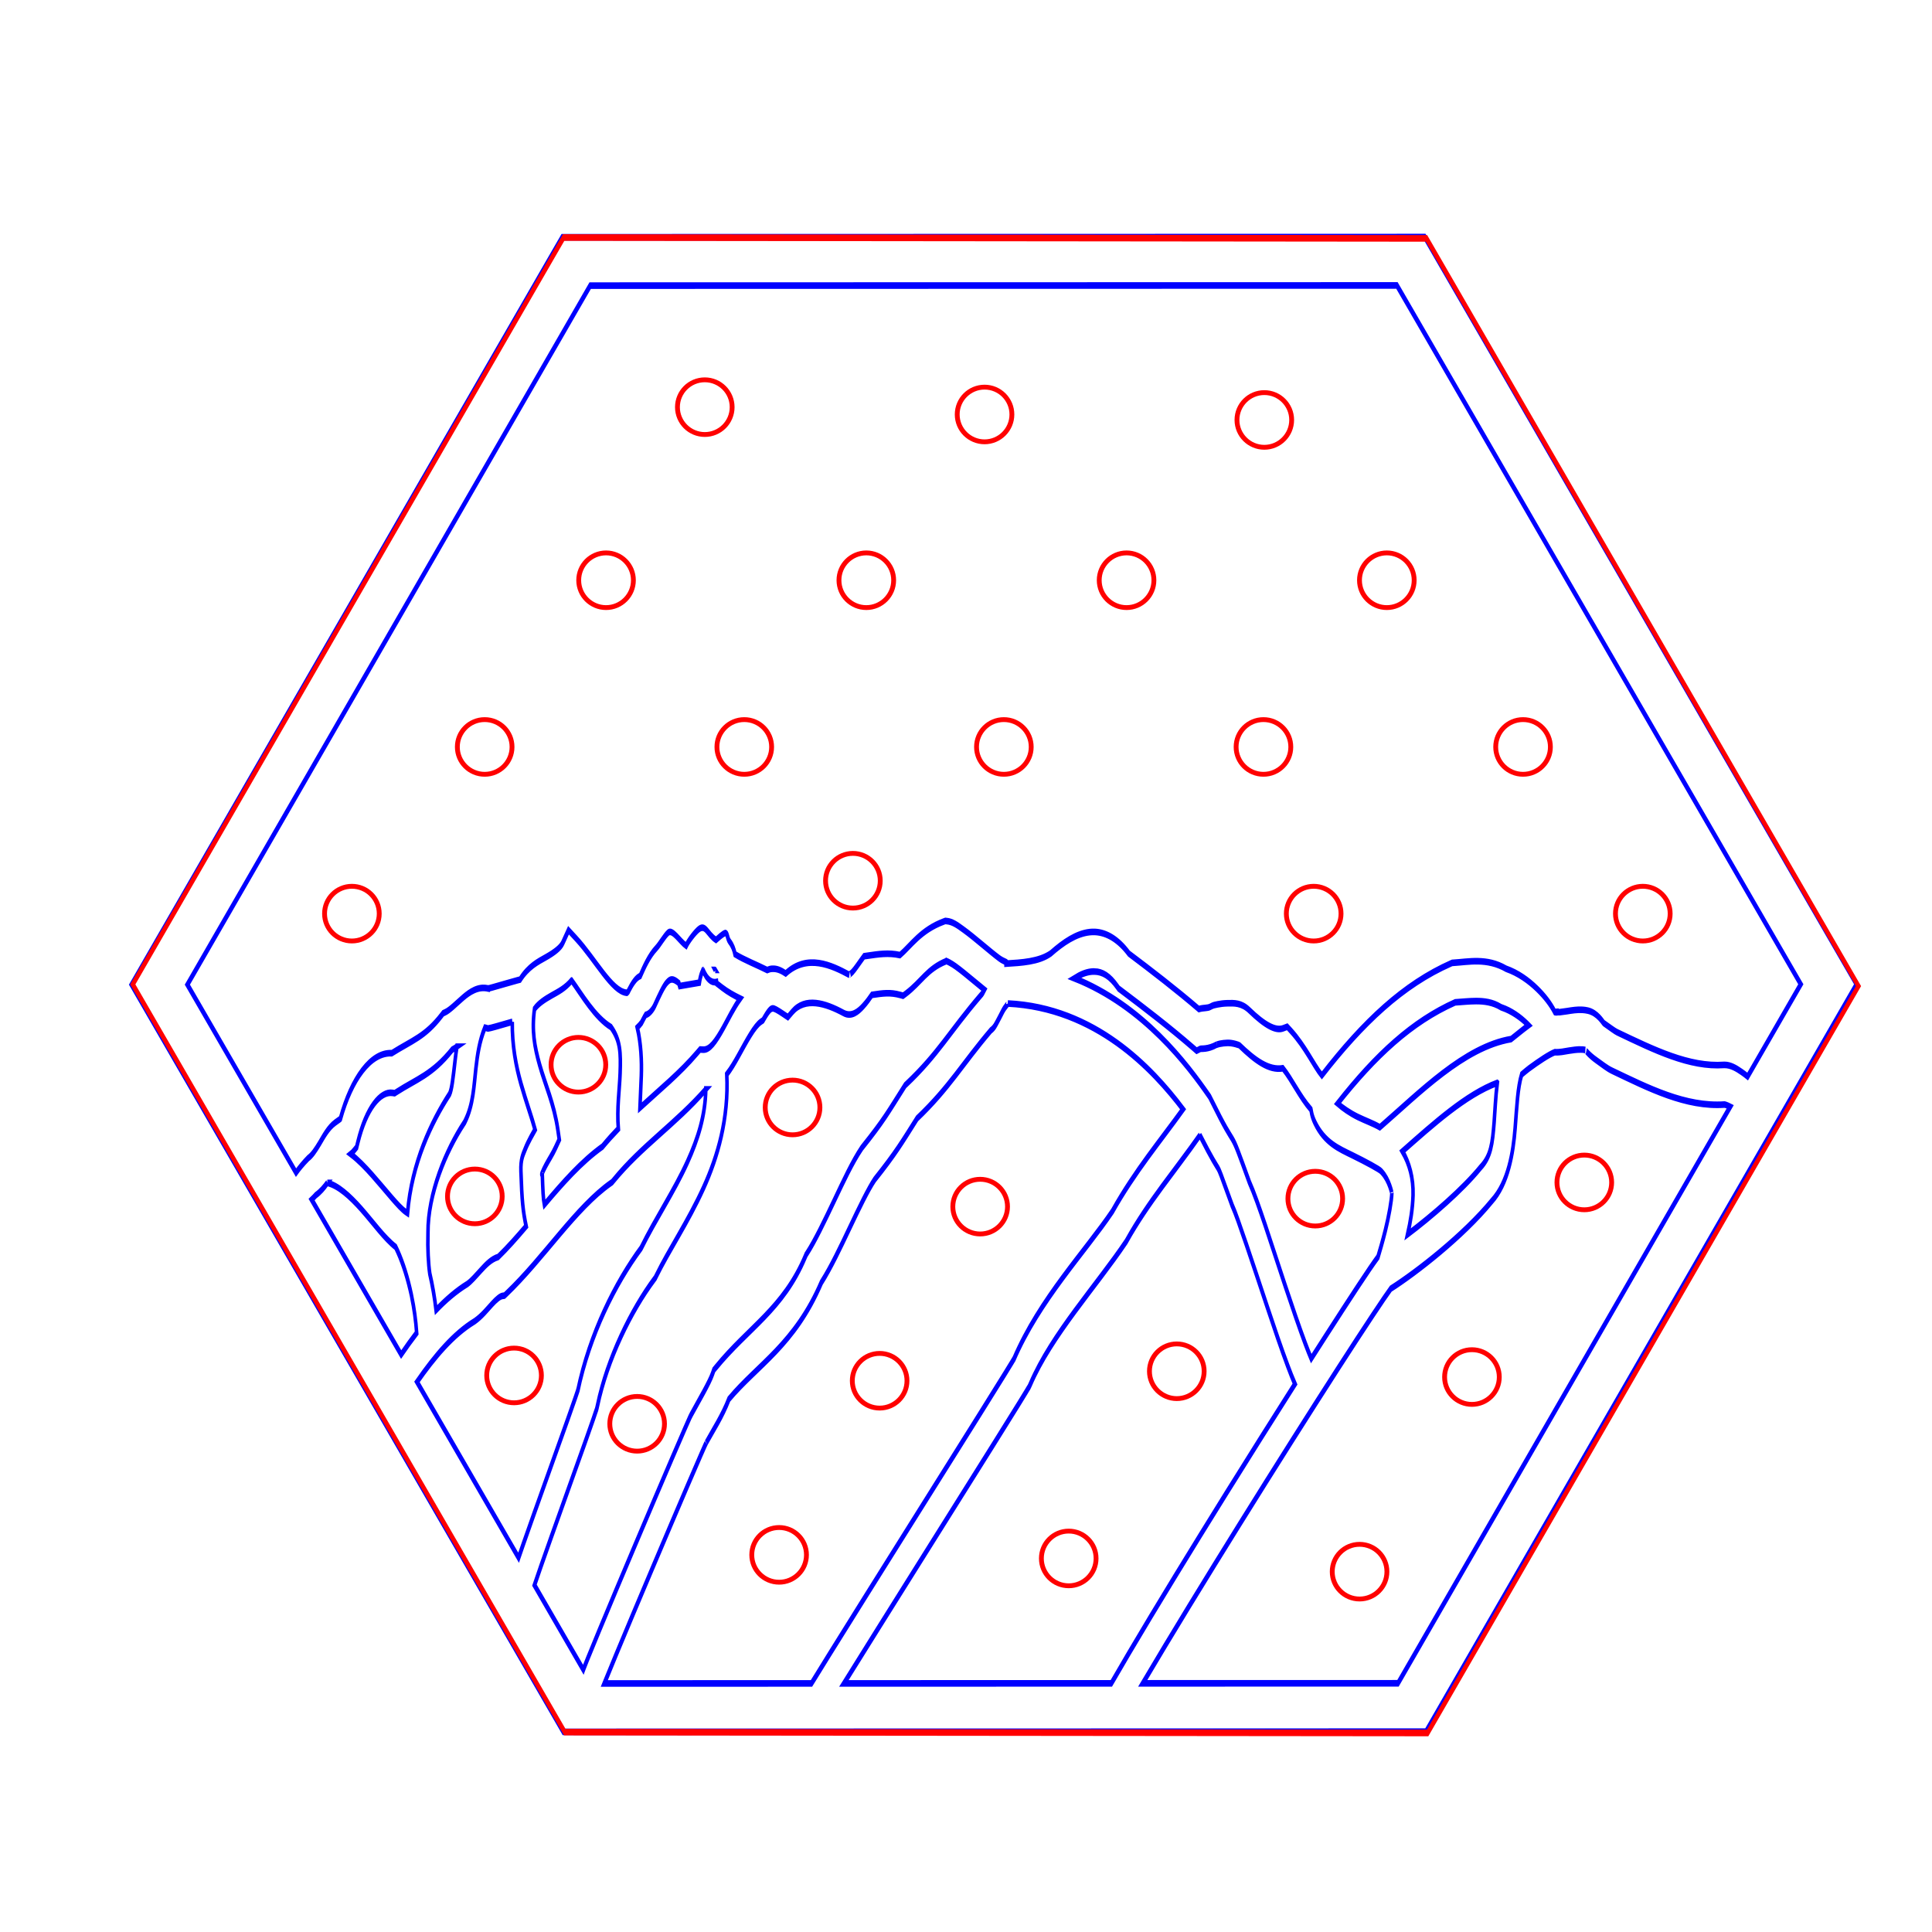 <?xml version="1.0" encoding="UTF-8" standalone="no"?>
<!-- Created with Inkscape (http://www.inkscape.org/) -->

<svg
   xmlns:dc="http://purl.org/dc/elements/1.1/"
   xmlns:cc="http://creativecommons.org/ns#"
   xmlns:rdf="http://www.w3.org/1999/02/22-rdf-syntax-ns#"
   xmlns:svg="http://www.w3.org/2000/svg"
   xmlns="http://www.w3.org/2000/svg"
   xmlns:sodipodi="http://sodipodi.sourceforge.net/DTD/sodipodi-0.dtd"
   xmlns:inkscape="http://www.inkscape.org/namespaces/inkscape"
   width="400mm"
   height="400mm"
   viewBox="0 0 400 400"
   version="1.1"
   id="svg8"
   inkscape:version="0.92.1 r15371"
   sodipodi:docname="mountains.svg">
  <defs
     id="defs2">
    <marker
       style="overflow:visible"
       refY="0"
       refX="0"
       orient="auto"
       id="DistanceX">
      <path
         id="path4487"
         style="stroke:#000000;stroke-width:0.5"
         d="M 3,-3 -3,3 M 0,-5 V 5"
         inkscape:connector-curvature="0" />
    </marker>
    <pattern
       y="0"
       x="0"
       width="8"
       patternUnits="userSpaceOnUse"
       id="Hatch"
       height="8">
      <path
         id="path4490"
         stroke-width="0.25"
         stroke="#000000"
         linecap="square"
         d="M8 4 l-4,4" />
      <path
         id="path4492"
         stroke-width="0.25"
         stroke="#000000"
         linecap="square"
         d="M6 2 l-4,4" />
      <path
         id="path4494"
         stroke-width="0.25"
         stroke="#000000"
         linecap="square"
         d="M4 0 l-4,4" />
    </pattern>
    <symbol
       id="*MODEL_SPACE" />
    <symbol
       id="*PAPER_SPACE" />
    <marker
       style="overflow:visible"
       refY="0"
       refX="0"
       orient="auto"
       id="DistanceX-5">
      <path
         id="path4944"
         style="stroke:#000000;stroke-width:0.5"
         d="M 3,-3 -3,3 M 0,-5 V 5"
         inkscape:connector-curvature="0" />
    </marker>
    <pattern
       y="0"
       x="0"
       width="8"
       patternUnits="userSpaceOnUse"
       id="Hatch-4"
       height="8">
      <path
         id="path4947"
         stroke-width="0.25"
         stroke="#000000"
         linecap="square"
         d="M8 4 l-4,4" />
      <path
         id="path4949"
         stroke-width="0.25"
         stroke="#000000"
         linecap="square"
         d="M6 2 l-4,4" />
      <path
         id="path4951"
         stroke-width="0.25"
         stroke="#000000"
         linecap="square"
         d="M4 0 l-4,4" />
    </pattern>
    <symbol
       id="*MODEL_SPACE-9" />
    <symbol
       id="*PAPER_SPACE-4" />
    <marker
       id="DistanceX-88"
       orient="auto"
       refX="0.0"
       refY="0.0"
       style="overflow:visible">
      <path
         d="M 3,-3 L -3,3 M 0,-5 L  0,5"
         style="stroke:#000000; stroke-width:0.5"
         id="path4487-0" />
    </marker>
    <pattern
       height="8"
       id="Hatch-86"
       patternUnits="userSpaceOnUse"
       width="8"
       x="0"
       y="0">
      <path
         d="M8 4 l-4,4"
         linecap="square"
         stroke="#000000"
         stroke-width="0.25"
         id="path4490-0" />
      <path
         d="M6 2 l-4,4"
         linecap="square"
         stroke="#000000"
         stroke-width="0.25"
         id="path4492-9" />
      <path
         d="M4 0 l-4,4"
         linecap="square"
         stroke="#000000"
         stroke-width="0.25"
         id="path4494-1" />
    </pattern>
    <symbol
       id="*MODEL_SPACE-0" />
    <symbol
       id="*PAPER_SPACE-2" />
    <marker
       id="DistanceX-8"
       orient="auto"
       refX="0.0"
       refY="0.0"
       style="overflow:visible">
      <path
         d="M 3,-3 L -3,3 M 0,-5 L  0,5"
         style="stroke:#000000; stroke-width:0.5"
         id="path5291" />
    </marker>
    <pattern
       height="8"
       id="Hatch-6"
       patternUnits="userSpaceOnUse"
       width="8"
       x="0"
       y="0">
      <path
         d="M8 4 l-4,4"
         linecap="square"
         stroke="#000000"
         stroke-width="0.25"
         id="path5294" />
      <path
         d="M6 2 l-4,4"
         linecap="square"
         stroke="#000000"
         stroke-width="0.25"
         id="path5296" />
      <path
         d="M4 0 l-4,4"
         linecap="square"
         stroke="#000000"
         stroke-width="0.25"
         id="path5298" />
    </pattern>
    <symbol
       id="*MODEL_SPACE-9-8" />
    <symbol
       id="*PAPER_SPACE-6" />
    <marker
       id="DistanceX-7"
       orient="auto"
       refX="0.0"
       refY="0.0"
       style="overflow:visible">
      <path
         d="M 3,-3 L -3,3 M 0,-5 L  0,5"
         style="stroke:#000000; stroke-width:0.5"
         id="path5369" />
    </marker>
    <pattern
       height="8"
       id="Hatch-8"
       patternUnits="userSpaceOnUse"
       width="8"
       x="0"
       y="0">
      <path
         d="M8 4 l-4,4"
         linecap="square"
         stroke="#000000"
         stroke-width="0.25"
         id="path5372" />
      <path
         d="M6 2 l-4,4"
         linecap="square"
         stroke="#000000"
         stroke-width="0.25"
         id="path5374" />
      <path
         d="M4 0 l-4,4"
         linecap="square"
         stroke="#000000"
         stroke-width="0.25"
         id="path5376" />
    </pattern>
    <symbol
       id="*MODEL_SPACE-1" />
    <symbol
       id="*PAPER_SPACE-3" />
    <marker
       id="DistanceX-4"
       orient="auto"
       refX="0.0"
       refY="0.0"
       style="overflow:visible">
      <path
         d="M 3,-3 L -3,3 M 0,-5 L  0,5"
         style="stroke:#000000; stroke-width:0.5"
         id="path6016" />
    </marker>
    <pattern
       height="8"
       id="Hatch-80"
       patternUnits="userSpaceOnUse"
       width="8"
       x="0"
       y="0">
      <path
         d="M8 4 l-4,4"
         linecap="square"
         stroke="#000000"
         stroke-width="0.25"
         id="path6019" />
      <path
         d="M6 2 l-4,4"
         linecap="square"
         stroke="#000000"
         stroke-width="0.25"
         id="path6021" />
      <path
         d="M4 0 l-4,4"
         linecap="square"
         stroke="#000000"
         stroke-width="0.25"
         id="path6023" />
    </pattern>
    <symbol
       id="*MODEL_SPACE-8" />
    <symbol
       id="*PAPER_SPACE-0" />
    <marker
       id="DistanceX-81"
       orient="auto"
       refX="0"
       refY="0"
       style="overflow:visible">
      <path
         inkscape:connector-curvature="0"
         d="M 3,-3 -3,3 M 0,-5 V 5"
         style="stroke:#000000;stroke-width:0.5"
         id="path9039" />
    </marker>
    <pattern
       height="8"
       id="Hatch-13"
       patternUnits="userSpaceOnUse"
       width="8"
       x="0"
       y="0">
      <path
         d="M8 4 l-4,4"
         linecap="square"
         stroke="#000000"
         stroke-width="0.25"
         id="path9042" />
      <path
         d="M6 2 l-4,4"
         linecap="square"
         stroke="#000000"
         stroke-width="0.25"
         id="path9044" />
      <path
         d="M4 0 l-4,4"
         linecap="square"
         stroke="#000000"
         stroke-width="0.25"
         id="path9046" />
    </pattern>
    <symbol
       id="*MODEL_SPACE-13" />
    <symbol
       id="*PAPER_SPACE-5" />
    <marker
       id="DistanceX-2"
       orient="auto"
       refX="0"
       refY="0"
       style="overflow:visible">
      <path
         inkscape:connector-curvature="0"
         d="M 3,-3 -3,3 M 0,-5 V 5"
         style="stroke:#000000;stroke-width:0.5"
         id="path9426" />
    </marker>
    <pattern
       height="8"
       id="Hatch-5"
       patternUnits="userSpaceOnUse"
       width="8"
       x="0"
       y="0">
      <path
         d="M8 4 l-4,4"
         linecap="square"
         stroke="#000000"
         stroke-width="0.25"
         id="path9429" />
      <path
         d="M6 2 l-4,4"
         linecap="square"
         stroke="#000000"
         stroke-width="0.25"
         id="path9431" />
      <path
         d="M4 0 l-4,4"
         linecap="square"
         stroke="#000000"
         stroke-width="0.25"
         id="path9433" />
    </pattern>
    <symbol
       id="*MODEL_SPACE-3" />
    <symbol
       id="*PAPER_SPACE-4-2" />
    <marker
       id="DistanceX-3"
       orient="auto"
       refX="0"
       refY="0"
       style="overflow:visible">
      <path
         inkscape:connector-curvature="0"
         d="M 3,-3 -3,3 M 0,-5 V 5"
         style="stroke:#000000;stroke-width:0.5"
         id="path9837" />
    </marker>
    <pattern
       height="8"
       id="Hatch-6-6"
       patternUnits="userSpaceOnUse"
       width="8"
       x="0"
       y="0">
      <path
         d="M8 4 l-4,4"
         linecap="square"
         stroke="#000000"
         stroke-width="0.25"
         id="path9840" />
      <path
         d="M6 2 l-4,4"
         linecap="square"
         stroke="#000000"
         stroke-width="0.25"
         id="path9842" />
      <path
         d="M4 0 l-4,4"
         linecap="square"
         stroke="#000000"
         stroke-width="0.25"
         id="path9844" />
    </pattern>
    <symbol
       id="*MODEL_SPACE-9-0" />
    <symbol
       id="*PAPER_SPACE-7" />
    <marker
       id="DistanceX-9"
       orient="auto"
       refX="0"
       refY="0"
       style="overflow:visible">
      <path
         inkscape:connector-curvature="0"
         d="M 3,-3 -3,3 M 0,-5 V 5"
         style="stroke:#000000;stroke-width:0.5"
         id="path10272" />
    </marker>
    <pattern
       height="8"
       id="Hatch-1"
       patternUnits="userSpaceOnUse"
       width="8"
       x="0"
       y="0">
      <path
         d="M8 4 l-4,4"
         linecap="square"
         stroke="#000000"
         stroke-width="0.25"
         id="path10275" />
      <path
         d="M6 2 l-4,4"
         linecap="square"
         stroke="#000000"
         stroke-width="0.25"
         id="path10277" />
      <path
         d="M4 0 l-4,4"
         linecap="square"
         stroke="#000000"
         stroke-width="0.25"
         id="path10279" />
    </pattern>
    <symbol
       id="*MODEL_SPACE-98" />
    <symbol
       id="*PAPER_SPACE-0-7" />
    <marker
       id="DistanceX-25"
       orient="auto"
       refX="0"
       refY="0"
       style="overflow:visible">
      <path
         inkscape:connector-curvature="0"
         d="M 3,-3 -3,3 M 0,-5 V 5"
         style="stroke:#000000;stroke-width:0.5"
         id="path10731" />
    </marker>
    <pattern
       height="8"
       id="Hatch-17"
       patternUnits="userSpaceOnUse"
       width="8"
       x="0"
       y="0">
      <path
         d="M8 4 l-4,4"
         linecap="square"
         stroke="#000000"
         stroke-width="0.25"
         id="path10734" />
      <path
         d="M6 2 l-4,4"
         linecap="square"
         stroke="#000000"
         stroke-width="0.25"
         id="path10736" />
      <path
         d="M4 0 l-4,4"
         linecap="square"
         stroke="#000000"
         stroke-width="0.25"
         id="path10738" />
    </pattern>
    <symbol
       id="*MODEL_SPACE-94" />
    <symbol
       id="*PAPER_SPACE-8" />
    <marker
       id="DistanceX-90"
       orient="auto"
       refX="0"
       refY="0"
       style="overflow:visible">
      <path
         inkscape:connector-curvature="0"
         d="M 3,-3 -3,3 M 0,-5 V 5"
         style="stroke:#000000;stroke-width:0.5"
         id="path11214" />
    </marker>
    <pattern
       height="8"
       id="Hatch-0"
       patternUnits="userSpaceOnUse"
       width="8"
       x="0"
       y="0">
      <path
         d="M8 4 l-4,4"
         linecap="square"
         stroke="#000000"
         stroke-width="0.25"
         id="path11217" />
      <path
         d="M6 2 l-4,4"
         linecap="square"
         stroke="#000000"
         stroke-width="0.25"
         id="path11219" />
      <path
         d="M4 0 l-4,4"
         linecap="square"
         stroke="#000000"
         stroke-width="0.25"
         id="path11221" />
    </pattern>
    <symbol
       id="*MODEL_SPACE-97" />
    <symbol
       id="*PAPER_SPACE-3-5" />
    <marker
       id="DistanceX-4-2"
       orient="auto"
       refX="0"
       refY="0"
       style="overflow:visible">
      <path
         inkscape:connector-curvature="0"
         d="M 3,-3 -3,3 M 0,-5 V 5"
         style="stroke:#000000;stroke-width:0.5"
         id="path11721" />
    </marker>
    <pattern
       height="8"
       id="Hatch-8-6"
       patternUnits="userSpaceOnUse"
       width="8"
       x="0"
       y="0">
      <path
         d="M8 4 l-4,4"
         linecap="square"
         stroke="#000000"
         stroke-width="0.25"
         id="path11724" />
      <path
         d="M6 2 l-4,4"
         linecap="square"
         stroke="#000000"
         stroke-width="0.25"
         id="path11726" />
      <path
         d="M4 0 l-4,4"
         linecap="square"
         stroke="#000000"
         stroke-width="0.25"
         id="path11728" />
    </pattern>
    <symbol
       id="*MODEL_SPACE-8-4" />
    <symbol
       id="*PAPER_SPACE-81" />
  </defs>
  <sodipodi:namedview
     id="base"
     pagecolor="#ffffff"
     bordercolor="#666666"
     borderopacity="1.0"
     inkscape:pageopacity="0.0"
     inkscape:pageshadow="2"
     inkscape:zoom="0.35"
     inkscape:cx="1051.2281"
     inkscape:cy="422.04816"
     inkscape:document-units="mm"
     inkscape:current-layer="g13856"
     showgrid="false"
     inkscape:window-width="1920"
     inkscape:window-height="1017"
     inkscape:window-x="-8"
     inkscape:window-y="439"
     inkscape:window-maximized="1" />
  <g
     inkscape:label="Layer 1"
     inkscape:groupmode="layer"
     id="layer1"
     transform="translate(0,103)">
    <g
       id="g4559"
       inkscape:label="0"
       transform="matrix(0.265,0,0,0.265,-107.345,-198.815)"
       style="display:inline">
      <g
         id="g5046"
         inkscape:label="0"
         transform="translate(2245.714,-131.931)">
        <g
           id="g5156"
           transform="translate(-738.566,142.032)" />
      </g>
      <g
         id="layer1-4"
         inkscape:label="Layer 1"
         transform="matrix(3.78,0,0,3.78,-618.571,-597.164)">
        <g
           transform="matrix(0.265,0,0,0.265,162.752,-182.185)"
           inkscape:label="0"
           id="g5011">
          <g
             transform="translate(1865.809,-572.099)"
             inkscape:label="0"
             id="g5327">
            <g
               transform="translate(-2089.506,492.099)"
               inkscape:label="0"
               id="g6204" />
          </g>
        </g>
      </g>
      <g
         transform="matrix(3.78,0,0,3.78,2181.238,1078.763)"
         id="layer1-3"
         inkscape:label="Layer 1">
        <g
           transform="matrix(2.271,1.311,-1.311,2.271,1990.252,-2300.355)"
           inkscape:label="0"
           id="g11448" />
        <g
           transform="rotate(30,373.271,243.451)"
           id="g12797" />
      </g>
      <g
         id="g13856"
         transform="rotate(-60,1181.54,1131.576)"
         style="fill:none;stroke:#ff0000;stroke-width:3.78">
        <g
           transform="matrix(0.186,0.322,-0.638,0.369,1852.841,-1475.017)"
           id="g7655"
           style="fill:none;stroke:#0000ff;stroke-width:7.218">
          <g
             transform="matrix(1.061,0,0,1,23.436,-13.702)"
             id="g7797"
             style="fill:none;stroke:#0000ff;stroke-width:7.006">
            <path
               sodipodi:nodetypes="cccccccccccccccccccccccccccccccccccscccccccccccccccccccccsccccccccccsccccccccccccccccccccscccccccccccccccccccccccccccccccccccccccccsscccccsccccccccccccccccccccccccccccccccccccccccccccccccccccccccccccccccccccccccccccccccccccccccccsccccccccscccccccccccccccccccccccccccccsscssccccsssccccscccccccsccccccsccccccccccccscccccscccsccccccccccccccccccccccccccsccccccccccccccccccccccccccccccscccccccccccscccccccsccsccccccacccccccccccccc"
               inkscape:connector-curvature="0"
               id="path4738"
               d="m 3991.534,1778.035 -27.298,25.262 -826.75,766.912 854.008,792.155 h 1708.041 l 854.023,-792.171 -854.008,-792.155 h -27.64 z m 1652.743,51.268 798.739,740.887 -105.438,97.801 c -3.726,-1.686 -7.669,-3.268 -11.863,-4.83 -10.773,-4.012 -21.699,-7.546 -34.175,-7.527 h -0.391 l -0.386,0.016 c -68.279,2.631 -138.645,-16.014 -211.327,-34.572 -4.967,-1.268 -13.949,-4.945 -26.517,-9.684 -1.726,-0.651 -12.177,-10.911 -31.439,-13.318 -3.637,-0.455 -7.246,-0.715 -10.809,-0.835 -10.689,-0.357 -20.951,0.563 -30.227,1.372 -5.468,0.477 -10.554,0.846 -14.999,1.092 -2.083,-0.066 -3.787,-7e-4 -5.298,0.083 l -0.025,-0.49 c -1.437,0.05 -2.885,0.147 -4.334,0.265 -8.661,-8.933 -20.079,-16.807 -34.803,-24.533 -17.07,-8.957 -38.068,-16.938 -61.458,-21.338 -38.281,-11.914 -75.152,-7.272 -104.706,-6.34 l -2.112,0.066 -2.058,0.487 c -94.953,22.426 -174.501,62.453 -256.286,118.822 -16.29,-10.807 -32.493,-30.514 -61.458,-47.543 l -6.956,-4.091 -7.911,1.621 c -14.522,2.974 -35.622,-2.706 -67.37,-19.192 -15.209,-7.898 -29.789,-7.524 -43.639,-7.325 -6.925,0.099 -13.413,0.544 -18.878,1.131 -5.465,0.588 -8.825,0.852 -14.119,2.472 -6.131,1.876 -12.768,0.874 -23.128,2.527 -44.657,-20.567 -93.093,-40.538 -138.317,-58.789 -21.204,-15.301 -44.508,-22.441 -67.429,-22.986 v 0 c -3.414,-0.081 -6.819,-0.018 -10.206,0.183 -26.624,1.577 -52.143,10.757 -77.141,22.562 -23.563,8.947 -58.646,9.829 -88.509,10.831 -0.086,0 -0.167,0.01 -0.252,0.014 l -0.035,-0.779 c 5.915,-0.275 -4.056,-1.199 -13.471,-4.965 -9.415,-3.766 -21.438,-9.161 -33.863,-14.701 -12.425,-5.54 -25.264,-11.232 -37.014,-15.782 -11.75,-4.55 -21.256,-8.355 -33.116,-8.915 l -2.543,-0.133 -2.503,0.493 c -46.336,9.127 -65.67,25.787 -87.297,35.687 -23.288,-2.695 -41.721,-1.069 -65.139,0.747 l -6.011,0.464 -4.853,3.582 c -6.458,4.769 -12.899,10.026 -18.215,13.13 -5.317,3.104 -7.709,2.54 -5.927,3.06 -35.45,-10.341 -83.753,-22.479 -126.186,-1.529 -7.912,-2.837 -16.517,-5.356 -27.145,-4.973 -3.178,0.114 -6.353,0.58 -9.518,1.349 -19.428,-5.261 -45.07,-10.636 -63.65,-16.763 -1.852,-4.759 -4.822,-9.288 -10.592,-13.334 -5.311,-3.725 -4.008,-9.632 -9.003,-9.104 -4.365,0.462 -15.777,6.227 -18.003,7.254 -17.265,-6.044 -20.466,-16.958 -33.896,-11.484 -7.094,2.892 -20.58,12.221 -25.375,17.715 -12.264,-4.767 -27.136,-18.066 -35.391,-14.008 -7.803,3.836 -16.694,12.467 -23.45,16.345 -14.858,8.528 -24.293,20.239 -32.008,29.58 -8.491,1.975 -15.609,7.695 -24.35,16.887 -0.438,0.268 -0.995,0.601 -1.544,0.858 -0.49,0.23 -0.624,0.138 -0.703,0.093 l -0.599,-0.029 c -29.066,-1.424 -61.426,-35.19 -99.591,-57.425 l -15.198,-8.854 -11.388,13.398 c -4.335,5.096 -16.434,10.098 -33.522,15.26 -15.52,4.689 -34.697,9.806 -51.049,23.664 -1.421,0.195 -2.553,0.331 -4.21,0.57 -7.076,1.02 -16.154,2.414 -25.216,3.812 -9.062,1.398 -18.101,2.799 -24.904,3.815 -3.401,0.508 -6.262,0.921 -8.158,1.174 -0.292,0.039 -0.35,0.043 -0.594,0.074 -0.124,-0.017 -0.247,-0.023 -0.371,-0.04 0.135,0.021 0.288,0.045 0.341,0.045 -0.418,0.053 -0.838,0.105 -1.039,0.127 0.116,-0.034 0.071,-0.159 0.5,-0.196 -19.119,-2.473 -35.923,3.541 -49.239,9.691 -14.311,6.61 -26.085,13.246 -35.778,15.655 l -3.765,0.935 -3.181,2.218 c -32.655,22.752 -58.421,26.549 -98.616,40.13 -41.372,-1.135 -79.543,26.726 -101.797,69.442 -0.481,0.216 -0.907,0.454 -1.346,0.628 -3.563,1.41 -6.876,2.629 -8.999,3.471 -14.062,5.576 -22.785,14.701 -30.801,21.876 -8.016,7.175 -14.993,12.793 -22.707,15.825 -9.82,5.412 -17.76,10.547 -24.107,15.353 L 3248.03,2570.209 4046.739,1829.306 Z M 3843.254,2574.31 c 0.067,0.01 0.131,0.015 0.198,0.024 -0.073,-0.011 -0.162,-0.026 -0.183,-0.026 -0.01,6e-4 -0.01,0 -0.015,0 z m 907.986,-28.915 c 2.192,0.497 9.326,2.247 18.255,5.704 10.319,3.996 22.725,9.469 35.07,14.974 7.388,3.294 14.707,6.565 21.733,9.609 -1.284,1.341 -2.527,2.635 -3.483,3.561 -1.23,1.19 -2.297,1.658 -2.355,1.666 l -2.226,1.394 c -61.494,38.405 -83.214,61.445 -146.697,93.607 l -2.197,1.11 -1.875,1.587 c -32.858,27.777 -40.402,35.513 -83.26,64.258 l -0.698,0.469 -0.658,0.519 c -18.132,14.381 -36.282,35.239 -54.958,56.257 -18.676,21.018 -37.669,42.121 -53.35,55.096 l -1.726,1.431 -1.39,1.762 c -44.159,56.086 -112.792,75.297 -177.755,117.971 l -3.705,2.432 -2.404,3.72 c -6.263,9.683 -26.075,27.599 -42.14,43.36 -2.5,2.452 -3.179,3.45 -5.284,5.95 -2.104,2.5 -4.797,5.761 -8.049,9.734 -6.503,7.945 -15.21,18.707 -25.389,31.374 -20.358,25.334 -46.601,58.265 -72.609,91.112 -26.008,32.847 -51.77,65.594 -71.189,90.59 -9.71,12.498 -17.827,23.043 -23.657,30.783 -2.915,3.87 -5.245,7.019 -7.02,9.509 -0.425,0.595 -0.753,1.096 -1.123,1.632 l -96.707,-89.705 c 3.388,-5.397 7.821,-12.288 13.224,-20.538 11.999,-18.321 27.955,-42.205 43.965,-66.099 16.01,-23.894 32.08,-47.806 44.396,-66.337 6.158,-9.266 11.372,-17.176 15.227,-23.155 1.928,-2.99 3.506,-5.483 4.764,-7.543 1.258,-2.06 1.639,-1.762 3.621,-6.811 19.419,-49.467 66.849,-100.93 112.805,-133.91 l 1.786,-1.28 1.479,-1.621 c 25.279,-27.678 63.565,-57.818 94.322,-93.949 27.852,-32.718 50.146,-73.068 46.083,-120.194 8.453,-5.901 15.938,-12.741 22.653,-19.227 17.249,-16.658 32.115,-31.779 45.157,-36.58 l 3.913,-1.441 3.062,-2.821 c 9.922,-9.135 13.467,-9.716 16.395,-9.821 2.927,-0.106 9.101,1.727 20.249,5.755 l 9.657,3.489 8.687,-5.474 c 25.472,-16.05 65.775,-9.326 101.451,1.081 15.995,4.666 29.288,-1.511 38.889,-7.116 7.157,-4.178 12.749,-8.492 17.335,-12.049 22.148,-1.756 36.169,-2.874 56.14,0.085 l 5.655,0.837 5.298,-2.141 c 31.019,-12.535 42.027,-26.309 80.633,-34.603 z m -457.961,9.344 c 0.047,0.052 0.137,0.187 0.242,0.413 -0.044,-0.075 -0.226,-0.273 -0.247,-0.321 -0.051,-0.114 -0.043,-0.144 0.01,-0.093 z m -24.305,0.143 c 0.172,0.159 0.938,0.974 3.29,3.611 3.656,4.098 9.61,7.739 15.485,8.788 3.013,0.538 5.739,0.5 8.158,0.196 l 0.262,1.521 10.686,4.446 c 11.136,4.634 23.71,8.397 36.005,11.631 -13.046,9.795 -23.516,21.392 -33.344,30.884 -15.706,15.168 -27.436,23.668 -40.012,23.304 l -6.397,-0.185 -5.417,3.412 c -34.445,21.698 -73.653,38.735 -113.69,58.387 0.709,-9.655 1.922,-21.054 2.77,-33.753 1.04,-15.573 -0.351,-33.978 -7.861,-51.329 1.76,-0.918 3.355,-1.824 4.625,-2.641 0.885,-0.569 1.643,-1.091 2.375,-1.627 0.732,-0.535 -0.058,0.793 3.602,-3.153 3.484,-3.757 5.329,-5.296 6.268,-6.085 0.206,-0.022 0.113,0 0.336,-0.024 6.604,-0.721 13.876,-5.82 17.033,-9.495 9.539,-11.103 17.823,-20.909 24.632,-24.817 6.214,-3.566 10.898,-5.047 23.464,0.723 0.537,1.033 0.885,1.686 1.618,3.158 l 39.033,-3.595 v 0 c 2.813,-9.864 7.392,-13.041 7.351,-13.024 -0.02,0.01 -0.444,-0.49 -0.272,-0.331 z m 775.374,1.632 c 15.87,0.191 30.162,4.654 45.509,16.344 l 2.251,1.714 2.622,1.06 c 47.726,19.249 99.002,40.337 144.753,61.643 l 6.931,3.229 7.391,-1.984 c 1.687,-0.453 15.011,0.824 32.532,-4.538 -1.848,0.566 2.17,-0.426 6.318,-0.872 4.148,-0.446 9.518,-0.815 14.985,-0.893 10.935,-0.156 23.305,2.413 23.662,2.599 31.088,16.143 58.516,26.859 85.996,24.303 18.779,12.683 32.996,29.899 55.556,43.791 0.546,1.149 0.883,6.116 7.807,13.84 19.142,21.357 47.455,27.586 74.068,34.603 26.613,7.017 53.848,14.869 57.144,17.017 l 0.455,0.297 0.47,0.273 c 15.222,8.833 20.025,22.71 20.036,22.498 -0.427,7.966 -6.01,24.804 -12.927,39.589 -5.384,11.507 -10.653,20.997 -14.688,28.2 -17.059,12.311 -54.141,42.63 -105.78,85.553 -8.329,6.924 -17.54,14.645 -26.472,22.112 -3.502,-4.423 -7.559,-9.93 -11.918,-16.166 -11.62,-16.625 -25.503,-38.487 -39.488,-61.002 -27.426,-44.156 -53.145,-88.619 -70.808,-109.771 -22.261,-32.869 -26.684,-39.597 -33.858,-46.141 -7.231,-6.596 -11.944,-9.031 -43.396,-43.14 l -1.188,-1.285 -1.385,-1.073 c -41.796,-32.423 -129.933,-95.45 -266.685,-124.653 11.742,-3.908 22.864,-6.366 33.2,-6.979 2.339,-0.139 4.639,-0.197 6.906,-0.17 z m -1035.43,9.4 c 20.549,15.25 45.691,38.821 78.021,49.458 18.786,14.224 19.318,27.551 17.889,48.95 -1.143,17.105 -6.785,37.253 -3.592,58.824 -10.525,5.882 -21.012,12.083 -31.39,18.813 -41.667,15.917 -79.051,38.599 -115.229,61.587 -2.457,-7.489 -2.893,-13.654 -4.111,-33.732 1.438,-1.893 3.971,-4.777 7.04,-7.856 6.506,-6.526 13.334,-11.839 19.457,-18.946 l 7.287,-8.457 -2.929,-10.772 c -7.337,-26.991 -24.732,-47.318 -35.802,-68.256 -10.292,-19.466 -16.06,-36.784 -10.107,-59.529 7.862,-5.756 20.069,-10.09 34.655,-14.497 12.144,-3.669 26.163,-7.327 38.81,-15.589 z m -162.073,8.87 c 0.237,0.044 0.46,0.049 0.698,0.095 -0.434,-0.084 -0.341,-0.03 -0.698,-0.093 z m 274.333,2.512 c 0.147,-0.063 -0.139,0.344 -0.104,0.318 0.07,-0.052 -0.069,0.049 -0.282,0.185 -0.06,0.039 -0.185,0.101 -0.257,0.146 0.11,-0.095 0.605,-0.633 0.643,-0.649 z m 1678.235,10.648 c 17.067,-0.032 33.462,1.231 48.729,6.154 l 1.321,0.426 1.365,0.249 c 19.058,3.472 36.793,10.205 50.629,17.465 0.849,0.446 1.638,0.908 2.459,1.362 -11.918,4.751 -23.599,9.995 -34.6,14.625 -93.089,8.378 -181.893,57.075 -260.14,93.435 -13.72,-4.272 -28.575,-6.954 -43.728,-10.95 -15.472,-4.08 -29.794,-9.441 -40.052,-14.214 75.74,-51.38 147.44,-86.736 233.193,-107.236 13.867,-0.481 27.55,-1.291 40.824,-1.317 z m -926.652,2.464 c 173.146,4.559 285.891,68.77 346.863,112.121 -44.481,33.192 -95.32,65.428 -140.043,108.076 -53.513,42.532 -144.79,93.559 -195.733,157.184 2.672,-3.337 1.178,-1.314 0.361,-0.562 -0.817,0.752 -2.129,1.929 -3.809,3.418 -3.36,2.976 -8.231,7.226 -14.337,12.51 -12.212,10.568 -29.384,25.301 -49.833,42.785 -40.897,34.968 -94.912,80.958 -148.874,126.963 -53.962,46.005 -107.872,92.025 -148.622,127.098 -13.949,12.006 -25.576,22.08 -35.931,31.096 h -410.266 c 0.121,-0.16 0.159,-0.215 0.282,-0.379 5.592,-7.423 13.631,-17.878 23.271,-30.288 19.282,-24.818 45.003,-57.507 70.957,-90.285 25.954,-32.778 52.151,-65.655 72.416,-90.873 10.133,-12.609 18.79,-23.308 25.151,-31.08 3.181,-3.886 5.793,-7.046 7.683,-9.291 1.889,-2.245 3.891,-4.316 2.563,-3.012 13.216,-12.965 31.995,-28.205 44.955,-46.234 56.751,-36.329 130.376,-57.672 183.262,-123.619 19.198,-16.224 38.098,-37.586 56.239,-58.003 18.571,-20.901 36.537,-40.74 49.387,-51.003 41.977,-28.212 53.629,-38.991 84.2,-64.878 64.697,-33.087 89.23,-57.544 146.104,-93.234 6.989,-2.753 9.82,-6.349 13.041,-9.466 3.836,-3.712 7.268,-7.509 10.542,-10.873 4.951,-5.086 10.305,-7.417 10.171,-8.171 z m -981.387,19.298 c -0.601,25.051 7.445,47.356 17.023,65.471 10.318,19.515 21.577,36.011 27.991,48.825 -3.333,3.163 -4.627,4.283 -8.608,8.277 -4.018,4.03 -8.024,8.266 -11.631,13.199 -3.606,4.934 -8.657,9.93 -7.886,22.509 1.985,32.386 3.885,41.794 10.285,58.49 -18.459,11.627 -36.858,22.778 -55.606,32.524 -13.439,2.181 -24.192,8.245 -33.541,13.726 -10.399,6.098 -19.454,11.834 -27.427,14.874 0.253,-0.084 0.503,-0.172 0.757,-0.254 l -0.895,0.313 c 0.046,-0.018 0.093,-0.041 0.139,-0.058 -22.009,7.264 -42.531,16.717 -61.908,27.612 -2.904,-13.236 -7.085,-26.189 -12.427,-38.569 -2.882,-10.562 -4.423,-27.055 -3.547,-42.014 l 0.04,-0.705 -0.01,-0.707 c -0.356,-41.336 35.91,-87.128 71.466,-116.055 l 1.118,-0.909 0.98,-1.052 c 16.438,-17.61 17.748,-38.34 21.446,-55.724 3.223,-15.15 7.031,-29.085 18.102,-43.672 0.747,0.083 1.494,0.185 2.241,0.331 5.423,1.06 4.867,0.4 5.605,0.358 0.738,-0.042 1.221,-0.091 1.722,-0.143 1.002,-0.103 1.987,-0.226 3.156,-0.382 2.338,-0.311 5.314,-0.745 8.821,-1.269 7.012,-1.048 16.067,-2.453 25.102,-3.847 2.552,-0.394 4.991,-0.764 7.49,-1.147 z m -109.722,26.332 c -1.477,5.167 -2.657,10.115 -3.631,14.693 -4.09,19.227 -6.584,30.592 -10.854,35.459 -35.699,29.429 -75.293,73.143 -83.513,126.33 l -3.75,-1.383 c -14.003,-5.158 -38.635,-22.446 -66.277,-39.173 -13.154,-7.961 -27.319,-15.901 -42.446,-22.141 1.708,-0.74 3.734,-1.804 6.694,-3.752 l 5.026,-3.307 2.513,-5.463 c 16.905,-36.716 45.199,-54.195 68.577,-52.309 l 4.403,0.355 4.175,-1.446 c 37.991,-13.175 70.44,-18.156 109.792,-44.703 3.236,-0.945 6.308,-2.026 9.291,-3.161 z m 2223.958,3.235 c 3.931,-0.024 7.543,0.122 10.656,0.511 -0.564,-0.071 7.438,5.514 21.827,10.939 11.674,4.402 20.719,8.468 30.949,11.08 72.07,18.402 145.976,38.66 222.562,35.865 1.331,0 6.042,0.859 11.458,2.342 l -658.8,611.084 h -505.488 c 0.329,-0.297 0.525,-0.457 0.866,-0.766 54.509,-49.374 123.701,-109.846 192.988,-169.374 69.286,-59.527 138.69,-118.13 193.685,-163.845 52.927,-43.994 93.599,-76.617 104.325,-84.329 50.283,-17.138 143.799,-55.973 199.923,-92.693 32.725,-19.192 42.622,-51.443 46.488,-77.263 3.523,-23.529 5.031,-42.935 13.006,-57.049 5.279,-2.464 9.601,-4.311 14.579,-6.417 19.789,-7.766 39.549,-14.826 50.995,-17.208 0.162,0 0.296,0 0.455,0 9.541,0.294 18.713,-0.852 28.016,-1.664 7.518,-0.656 14.959,-1.172 21.51,-1.214 z m -163.78,35.361 c -3.617,15.109 -4.512,29.676 -6.352,41.966 -3.361,22.451 -6.422,35.756 -26.348,47.339 l -0.5,0.291 -0.48,0.315 c -35.645,23.429 -95.876,51.14 -144.1,70.688 5.472,-13.087 9.982,-27.04 10.76,-41.545 0.972,-18.157 -7.305,-33.773 -20.991,-46.507 61.726,-29.171 125.912,-60.13 188.011,-72.548 z m -1567.31,6.727 c -1.153,27.776 -15.244,51.987 -36.544,77.009 -26.441,31.06 -63.144,60.191 -91.913,91.334 -50.715,36.801 -101.829,90.765 -125.598,151.313 1.57,-4 0.583,-1.291 -0.361,0.254 -0.944,1.545 -2.4,3.852 -4.225,6.682 -3.649,5.66 -8.804,13.479 -14.911,22.668 -12.213,18.378 -28.271,42.281 -44.302,66.205 -16.03,23.924 -32.029,47.862 -44.212,66.465 -3.52,5.375 -6.596,10.127 -9.399,14.5 l -200.982,-186.425 c 35.312,-27.177 72.18,-50.474 113.735,-64.072 l 0.45,-0.148 0.44,-0.164 c 13.858,-5.237 24.794,-12.613 33.967,-17.992 9.174,-5.379 16.213,-8.357 20.694,-8.735 l 4.116,-0.347 3.681,-1.881 c 74.761,-38.198 137.53,-91.269 207.527,-117.534 l 2.187,-0.821 1.954,-1.282 c 56.935,-37.34 123.017,-59.937 183.697,-97.028 z m 978.35,48.748 c 24.082,25.451 32.801,32.117 35.699,34.76 3.289,3.001 4.984,5.582 27.743,39.184 l 0.668,0.991 0.782,0.906 c 9.43,10.993 39.848,60.483 68.092,105.956 14.122,22.736 28.235,45.003 40.745,62.901 4.971,7.112 9.659,13.492 14.154,19.097 -42.405,35.661 -88.792,75.024 -135.517,115.168 -69.467,59.682 -138.844,120.312 -193.814,170.102 -12.443,11.271 -24.026,21.889 -34.833,31.92 h -529.541 c 40.543,-34.89 93.976,-80.507 147.578,-126.205 53.949,-45.994 107.964,-91.986 148.918,-127.003 20.477,-17.509 37.685,-32.268 50.025,-42.946 6.17,-5.339 11.113,-9.649 14.703,-12.828 1.795,-1.59 3.245,-2.891 4.418,-3.971 1.173,-1.08 0.9,-0.242 3.973,-4.08 42.028,-52.49 131.064,-104.343 189.436,-150.826 l 0.762,-0.601 0.698,-0.673 c 43.314,-41.568 96.412,-74.397 145.312,-111.854 z m -1302.772,40.162 c -0.339,1.97 -0.929,1.271 -0.01,0.014 0,0 0.01,-0.014 0.01,-0.014 z m -425.147,10.134 c 21.117,2.729 44.327,13.849 66.915,27.519 23.702,14.344 45.526,30.9 68.241,40.474 11.273,12.294 21.065,27.766 28.421,44.573 0.933,2.606 1.969,5.175 3.141,7.694 l 0.03,-0.014 c 4.846,12.619 8.259,25.814 9.904,38.869 -10.546,7.354 -20.775,15.028 -30.771,22.867 l -177.097,-164.269 c 2.737,-1.401 5.507,-2.938 8.301,-4.679 l 0.183,-0.066 0.183,-0.072 c 8.881,-3.49 16.245,-8.137 22.549,-12.897 z"
               style="color:#000000;font-style:normal;font-variant:normal;font-weight:normal;font-stretch:normal;font-size:medium;line-height:normal;font-family:sans-serif;font-variant-ligatures:normal;font-variant-position:normal;font-variant-caps:normal;font-variant-numeric:normal;font-variant-alternates:normal;font-feature-settings:normal;text-indent:0;text-align:start;text-decoration:none;text-decoration-line:none;text-decoration-style:solid;text-decoration-color:#000000;letter-spacing:normal;word-spacing:normal;text-transform:none;writing-mode:lr-tb;direction:ltr;text-orientation:mixed;dominant-baseline:auto;baseline-shift:baseline;text-anchor:start;white-space:normal;shape-padding:0;clip-rule:nonzero;display:inline;overflow:visible;visibility:visible;opacity:1;isolation:auto;mix-blend-mode:normal;color-interpolation:sRGB;color-interpolation-filters:linearRGB;solid-color:#000000;solid-opacity:1;vector-effect:none;fill:none;fill-opacity:1;fill-rule:evenodd;stroke:#0000ff;stroke-width:7.006;stroke-linecap:butt;stroke-linejoin:miter;stroke-miterlimit:4;stroke-dasharray:none;stroke-dashoffset:0;stroke-opacity:1;color-rendering:auto;image-rendering:auto;shape-rendering:auto;text-rendering:auto;enable-background:accumulate" />
          </g>
        </g>
        <g
           id="g13946"
           transform="translate(-1.3047871e-6,-1.0216306e-5)">
          <path
             inkscape:connector-curvature="0"
             id="path13911"
             d="m -314.448,1805.165 -27.298,25.262 -826.75,766.912 854.008,792.155 H 1393.553 l 854.023,-792.171 -854.009,-792.155 h -27.64 z"
             style="color:#000000;font-style:normal;font-variant:normal;font-weight:normal;font-stretch:normal;font-size:medium;line-height:normal;font-family:sans-serif;font-variant-ligatures:normal;font-variant-position:normal;font-variant-caps:normal;font-variant-numeric:normal;font-variant-alternates:normal;font-feature-settings:normal;text-indent:0;text-align:start;text-decoration:none;text-decoration-line:none;text-decoration-style:solid;text-decoration-color:#000000;letter-spacing:normal;word-spacing:normal;text-transform:none;writing-mode:lr-tb;direction:ltr;text-orientation:mixed;dominant-baseline:auto;baseline-shift:baseline;text-anchor:start;white-space:normal;shape-padding:0;clip-rule:nonzero;display:inline;overflow:visible;visibility:visible;opacity:1;isolation:auto;mix-blend-mode:normal;color-interpolation:sRGB;color-interpolation-filters:linearRGB;solid-color:#000000;solid-opacity:1;vector-effect:none;fill:none;fill-opacity:1;fill-rule:evenodd;stroke:#ff0000;stroke-width:7.006;stroke-linecap:butt;stroke-linejoin:miter;stroke-miterlimit:4;stroke-dasharray:none;stroke-dashoffset:0;stroke-opacity:1;color-rendering:auto;image-rendering:auto;shape-rendering:auto;text-rendering:auto;enable-background:accumulate"
             transform="matrix(0.197,0.342,-0.638,0.369,2733.268,-10.276)" />
          <circle
             style="display:inline;opacity:1;fill:none;stroke:#ff0000;stroke-width:3.78;stroke-opacity:1"
             id="path13410-2-1"
             cx="1856.49"
             cy="0.447"
             r="21.363"
             transform="rotate(60)" />
          <circle
             style="display:inline;opacity:1;fill:none;stroke:#ff0000;stroke-width:3.78;stroke-opacity:1"
             id="path13410-2-3"
             cx="1944.277"
             cy="-151.604"
             r="21.363"
             transform="rotate(60)" />
          <circle
             style="display:inline;opacity:1;fill:none;stroke:#ff0000;stroke-width:3.78;stroke-opacity:1"
             id="path13410-2-11"
             cx="2032.064"
             cy="-303.655"
             r="21.363"
             transform="rotate(60)" />
          <circle
             style="display:inline;opacity:1;fill:none;stroke:#ff0000;stroke-width:3.78;stroke-opacity:1"
             id="path13410-2-4"
             cx="1629.254"
             cy="-9.887"
             r="21.363"
             transform="rotate(60)" />
          <circle
             style="display:inline;opacity:1;fill:none;stroke:#ff0000;stroke-width:3.78;stroke-opacity:1"
             id="path13410-2-2"
             cx="1713.686"
             cy="-156.128"
             r="21.363"
             transform="rotate(60)" />
          <circle
             style="display:inline;opacity:1;fill:none;stroke:#ff0000;stroke-width:3.78;stroke-opacity:1"
             id="path13410-2-7"
             cx="1402.987"
             cy="-12.68"
             r="21.363"
             transform="rotate(60)" />
          <circle
             style="display:inline;opacity:1;fill:none;stroke:#ff0000;stroke-width:3.78;stroke-opacity:1"
             id="path13410-2-5"
             cx="1560.067"
             cy="-284.749"
             r="21.363"
             transform="rotate(60)" />
          <circle
             style="display:inline;opacity:1;fill:none;stroke:#ff0000;stroke-width:3.78;stroke-opacity:1"
             id="path13410-2-29"
             cx="1413.493"
             cy="-362.227"
             r="21.363"
             transform="rotate(60)" />
          <circle
             style="display:inline;opacity:1;fill:none;stroke:#ff0000;stroke-width:3.78;stroke-opacity:1"
             id="path13410-2-31"
             cx="1195.902"
             cy="-152.86"
             r="21.363"
             transform="rotate(60)" />
          <circle
             style="display:inline;opacity:1;fill:none;stroke:#ff0000;stroke-width:3.78;stroke-opacity:1"
             id="path13410-2-9"
             cx="1821.874"
             cy="-290.987"
             r="21.363"
             transform="rotate(60)" />
          <circle
             style="display:inline;opacity:1;fill:none;stroke:#ff0000;stroke-width:3.78;stroke-opacity:1"
             id="path13410-2-54"
             cx="1292.064"
             cy="-115.084"
             r="21.363"
             transform="rotate(60)" />
          <circle
             style="display:inline;opacity:1;fill:none;stroke:#ff0000;stroke-width:3.78;stroke-opacity:1"
             id="path13410-2-8"
             cx="1246.176"
             cy="-395.604"
             r="21.363"
             transform="rotate(60)" />
          <circle
             style="display:inline;opacity:1;fill:none;stroke:#ff0000;stroke-width:3.78;stroke-opacity:1"
             id="path13410-2-36"
             cx="1165.268"
             cy="-292.747"
             r="21.363"
             transform="rotate(60)" />
          <g
             style="fill:none;stroke:#ff0000;stroke-width:3.78"
             id="g13661"
             transform="rotate(60,1181.539,1131.579)">
            <circle
               r="21.363"
               cy="679.675"
               cx="955.714"
               id="path13410-2-49"
               style="display:inline;opacity:1;fill:none;stroke:#ff0000;stroke-width:3.78;stroke-opacity:1" />
            <circle
               r="21.363"
               cy="685.39"
               cx="1174.286"
               id="path13410-2-15"
               style="display:inline;opacity:1;fill:none;stroke:#ff0000;stroke-width:3.78;stroke-opacity:1" />
            <circle
               r="21.363"
               cy="689.663"
               cx="1392.857"
               id="path13410-2-84"
               style="display:inline;opacity:1;fill:none;stroke:#ff0000;stroke-width:3.78;stroke-opacity:1" />
          </g>
          <circle
             style="display:inline;opacity:1;fill:none;stroke:#ff0000;stroke-width:3.78;stroke-opacity:1"
             id="path13410-2-12"
             cx="1781.394"
             cy="-643.891"
             r="21.363"
             transform="rotate(60)" />
          <circle
             style="display:inline;opacity:1;fill:none;stroke:#ff0000;stroke-width:3.78;stroke-opacity:1"
             id="path13410-2-0-7"
             cx="1172.957"
             cy="-643.891"
             r="21.363"
             transform="rotate(60)" />
          <circle
             style="display:inline;opacity:1;fill:none;stroke:#ff0000;stroke-width:3.78;stroke-opacity:1"
             id="path13410-2-23-0"
             cx="1375.769"
             cy="-643.891"
             r="21.363"
             transform="rotate(60)" />
          <circle
             style="display:inline;opacity:1;fill:none;stroke:#ff0000;stroke-width:3.78;stroke-opacity:1"
             id="path13410-2-77-3"
             cx="1578.582"
             cy="-643.891"
             r="21.363"
             transform="rotate(60)" />
          <circle
             style="display:inline;opacity:1;fill:none;stroke:#ff0000;stroke-width:3.78;stroke-opacity:1"
             id="path13410-2-84-5"
             cx="1984.207"
             cy="-643.891"
             r="21.363"
             transform="rotate(60)" />
          <circle
             style="display:inline;opacity:1;fill:none;stroke:#ff0000;stroke-width:3.78;stroke-opacity:1"
             id="path13410-2-0"
             cx="1267.778"
             cy="-774.127"
             r="21.363"
             transform="rotate(60)" />
          <circle
             style="display:inline;opacity:1;fill:none;stroke:#ff0000;stroke-width:3.78;stroke-opacity:1"
             id="path13410-2-23"
             cx="1471.112"
             cy="-774.127"
             r="21.363"
             transform="rotate(60)" />
          <circle
             style="display:inline;opacity:1;fill:none;stroke:#ff0000;stroke-width:3.78;stroke-opacity:1"
             id="path13410-2-77"
             cx="1674.445"
             cy="-774.127"
             r="21.363"
             transform="rotate(60)" />
          <circle
             style="display:inline;opacity:1;fill:none;stroke:#ff0000;stroke-width:3.78;stroke-opacity:1"
             id="path13410-2-84-5-1"
             cx="1877.778"
             cy="-774.127"
             r="21.363"
             transform="rotate(60)" />
          <circle
             style="display:inline;opacity:1;fill:none;stroke:#ff0000;stroke-width:3.78;stroke-opacity:1"
             id="path13410-2-0-7-0"
             cx="1069.207"
             cy="-513.655"
             r="21.363"
             transform="rotate(60)" />
          <circle
             style="display:inline;opacity:1;fill:none;stroke:#ff0000;stroke-width:3.78;stroke-opacity:1"
             id="path13410-2-84-5-5"
             cx="1820.635"
             cy="-513.655"
             r="21.363"
             transform="rotate(60)" />
          <circle
             style="display:inline;opacity:1;fill:none;stroke:#ff0000;stroke-width:3.78;stroke-opacity:1"
             id="path13410-2-84-5-8"
             cx="2077.778"
             cy="-513.655"
             r="21.363"
             transform="rotate(60)" />
          <circle
             style="display:inline;opacity:1;fill:none;stroke:#ff0000;stroke-width:3.78;stroke-opacity:1"
             id="path13410-2-84-5-5-0"
             cx="1460.636"
             cy="-539.37"
             r="21.363"
             transform="rotate(60)" />
          <circle
             style="display:inline;opacity:1;fill:none;stroke:#ff0000;stroke-width:3.78;stroke-opacity:1"
             id="path13410-2-5-2"
             cx="1481.527"
             cy="-148.715"
             r="21.363"
             transform="rotate(60)" />
        </g>
      </g>
    </g>
  </g>
</svg>

